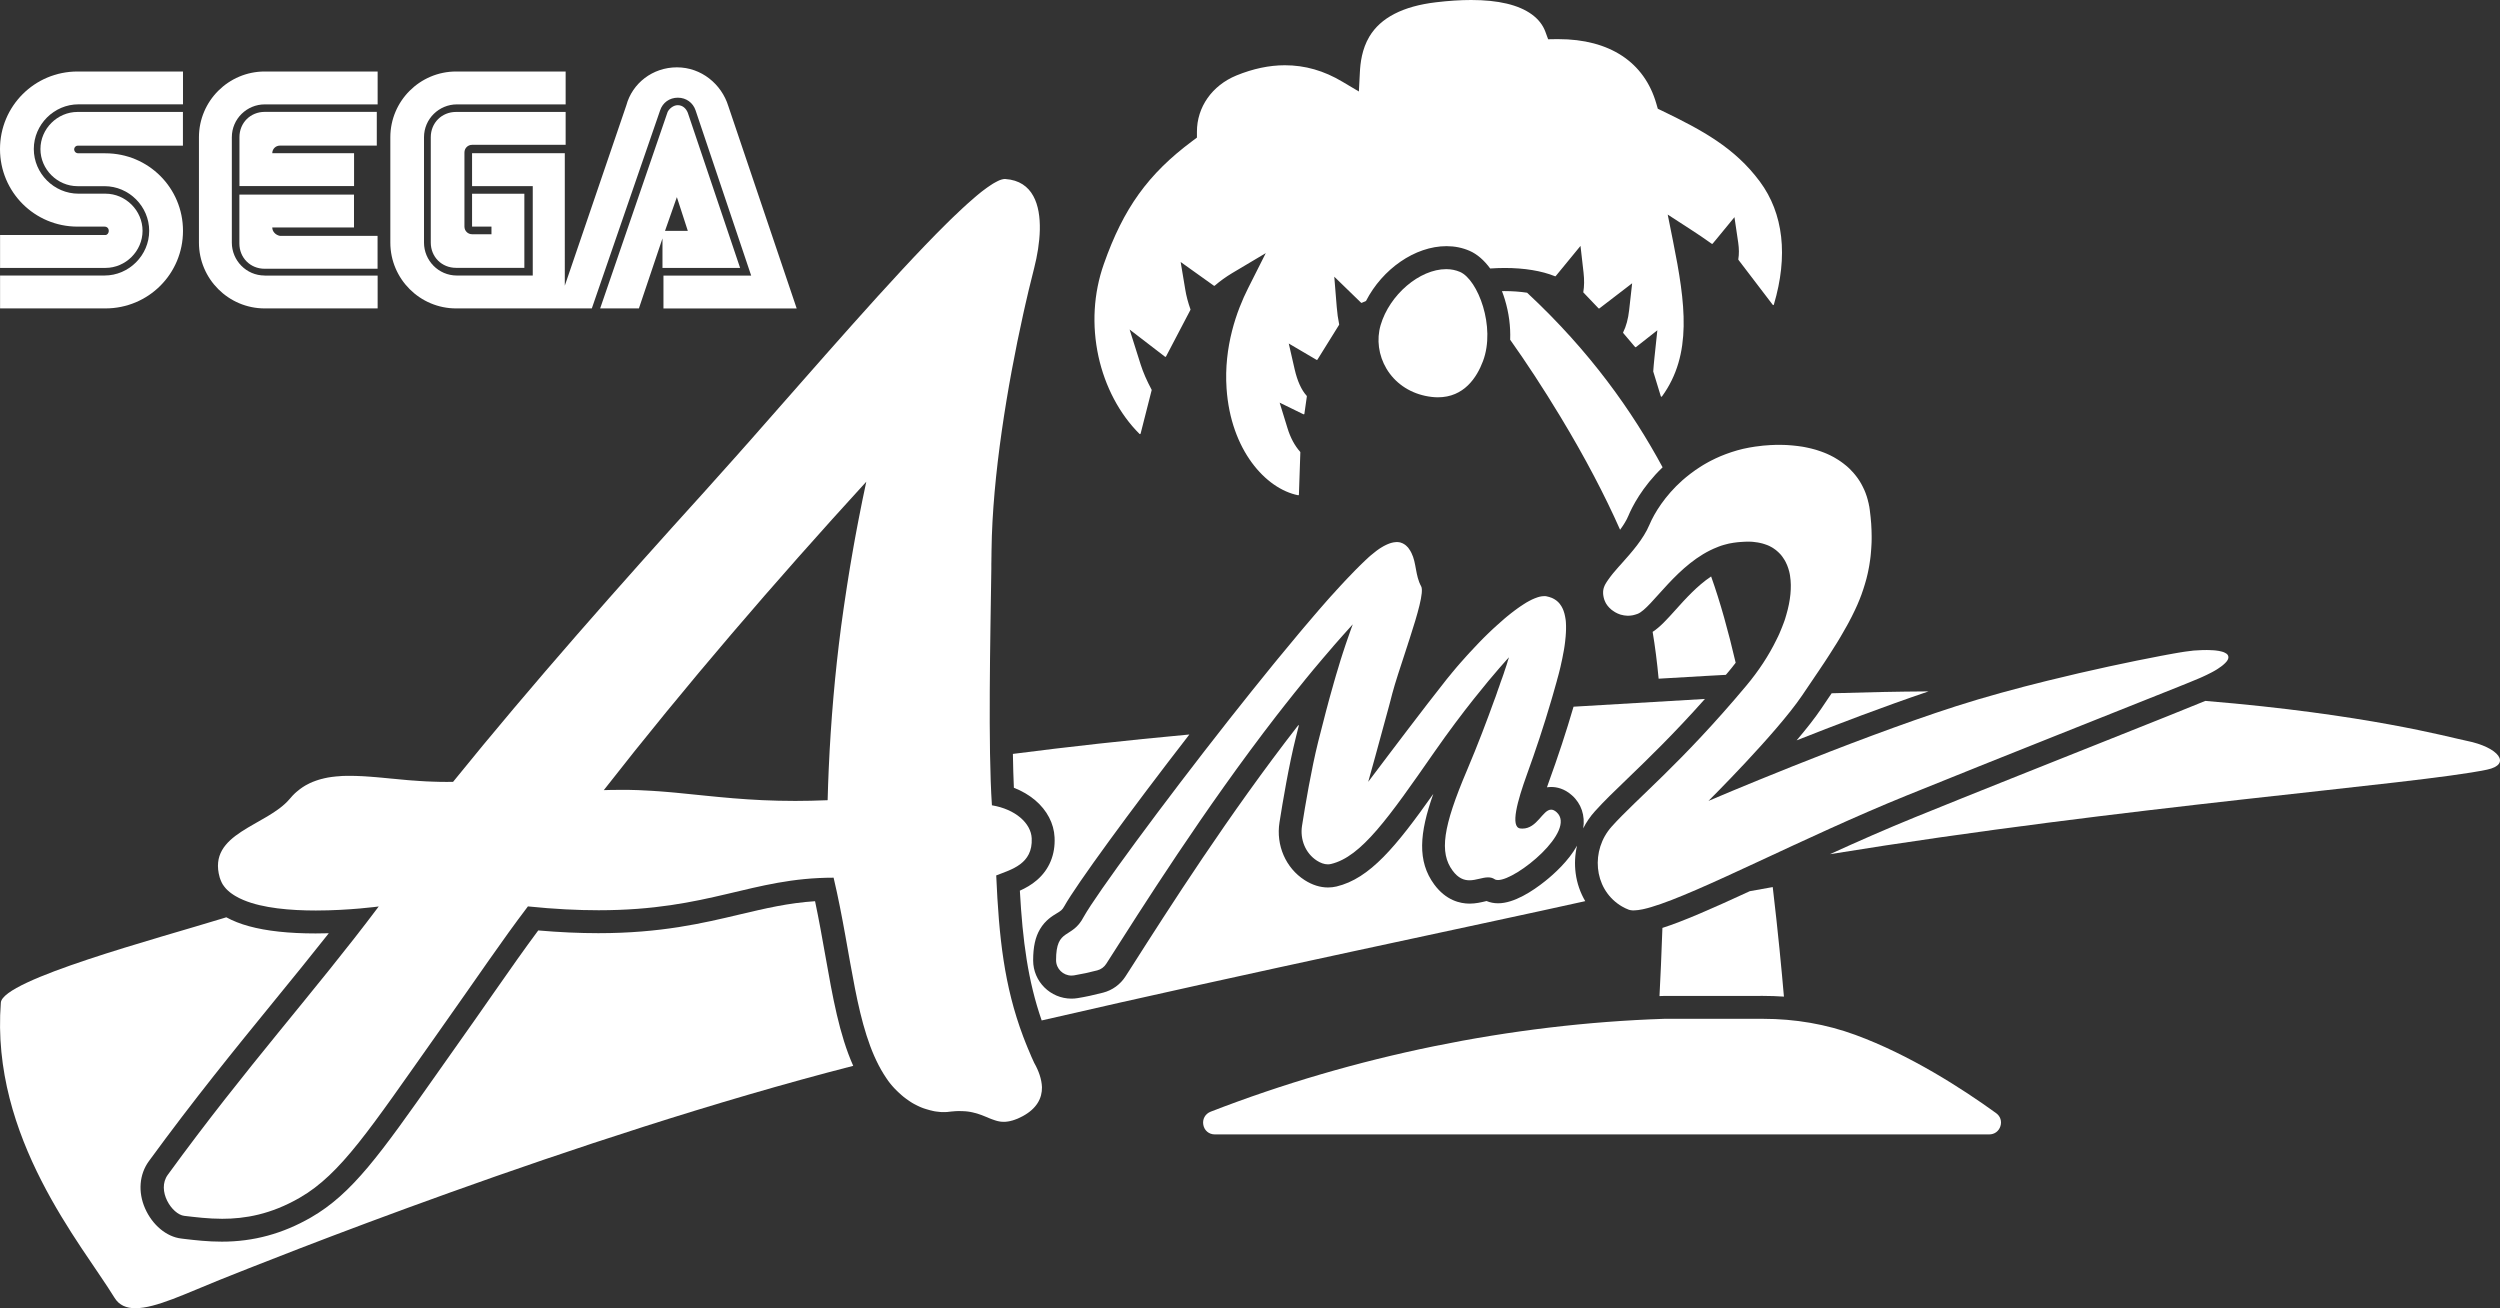 <?xml version="1.0" encoding="utf-8"?>
<!-- Generator: Adobe Illustrator 26.0.3, SVG Export Plug-In . SVG Version: 6.00 Build 0)  -->
<svg version="1.1" id="Layer_1" xmlns="http://www.w3.org/2000/svg" xmlns:xlink="http://www.w3.org/1999/xlink" x="0px" y="0px"
	 viewBox="0 0 3839 2008.8" style="enable-background:new 0 0 3839 2008.8;" xml:space="preserve">
<rect x="0" y="0" width="3839" height="2008.8" fill="#333333" stroke="none"/>
<style type="text/css">
	.st0{fill:#FFFFFF;}
	.st1{fill:none;}
</style>
<g>
	<g>
		<g>
			<g>
				<path class="st0" d="M1592.3,1351.5c-8.3,7.2-17.5,12.3-26.2,16.2c4.3,77.5,12.4,138.3,33.5,199.3
					c319.3-73.7,671.9-146.9,834.7-183.2c-7.6-12.9-12.7-27.4-14.7-42.8c-1.9-14.3-1.1-28.7,2.1-42.4
					c-13.1,23.6-35.5,43.7-48.9,54.4c-19.5,15.6-47.9,34.1-72.3,34.1c-6.3,0-12.3-1.2-17.8-3.5c-0.8,0.2-1.7,0.4-2.4,0.6
					c-6,1.4-14.1,3.4-23.5,3.4c-14.9,0-36.4-5.1-54.3-29.3c-26.4-35.8-22.9-78.8-1.5-139.2c-57.2,80.9-97.5,130-148.7,142.2
					c-4.2,1-8.6,1.5-13,1.5c-12.1,0-24.2-3.8-35.9-11.3c-29-18.6-44.2-53.4-38.6-88.7c4.8-30.6,14.5-88.4,25.4-131.6
					c1.4-5.7,2.9-11.6,4.4-17.5c-0.4,0-0.7,0.1-1.1,0.1c-106.4,136.7-199.1,282-255.4,370.3c-3.4,5.3-6.6,10.3-9.7,15.1
					c-8,12.5-20.2,21.4-34.5,25.1c-14.7,3.8-26.7,6.4-39,8.4c-3.1,0.5-6.3,0.8-9.5,0.8c-32.4,0-58.9-26.3-58.9-58.7
					c0-20.6,3.3-35.9,10.6-48.1c8-13.5,18.8-20.1,26-24.4c5.9-3.6,8.1-4.9,11.3-10.8c18.1-32.5,100.9-146.1,192-263.6
					c-98.4,9.1-184.7,18.7-271,29.8c0.3,18.6,0.8,36.1,1.5,52c12.4,4.8,23.4,11.3,32.8,19.2c18.1,15.4,28.7,35.6,29.7,56.9
					C1620.7,1312.3,1611.3,1335.1,1592.3,1351.5z"/>
				<path class="st0" d="M1621.7,1474.5c0,13.2,10.9,23.6,23.7,23.6c1.3,0,2.5-0.1,3.8-0.3c12.1-2,23.5-4.5,35.8-7.7
					c5.7-1.5,10.5-5,13.7-10c54.2-84.9,150.1-237.1,261.8-381.5l0,0c0,0,0,0,0.1-0.1c4.6-6,9.3-11.9,14-17.9
					c0.1-0.1,0.1-0.1,0.2-0.2c4.7-5.9,9.4-11.9,14.1-17.8c0.1-0.1,0.1-0.1,0.2-0.2c4.7-5.9,9.5-11.8,14.3-17.7
					c0-0.1,0.1-0.1,0.1-0.2c4.8-5.9,9.6-11.7,14.4-17.5c0.1-0.1,0.1-0.1,0.2-0.2c4.8-5.8,9.6-11.5,14.5-17.2
					c0.1-0.1,0.1-0.2,0.2-0.2c4.9-5.7,9.7-11.4,14.6-17c0-0.1,0.1-0.1,0.1-0.2c4.9-5.6,9.8-11.2,14.8-16.8l0.1-0.1
					c5-5.6,9.9-11.1,14.9-16.6c-1.1,3-2.2,6-3.3,9.1c-0.3,0.9-0.7,1.8-1,2.8c-0.8,2.3-1.6,4.6-2.4,6.9c-0.3,0.9-0.7,1.9-1,2.8
					c-1.1,3.1-2.1,6.2-3.2,9.3c0,0.1-0.1,0.2-0.1,0.3c-1.1,3.2-2.1,6.4-3.2,9.7c-0.3,1-0.6,2-1,3c-0.8,2.4-1.5,4.8-2.3,7.2
					c-0.3,1-0.7,2.1-1,3.1c-1,3.2-2,6.4-2.9,9.6c-0.1,0.2-0.1,0.4-0.2,0.7c-1,3.3-2,6.6-3,9.9c-0.3,1.1-0.6,2.2-1,3.3
					c-0.7,2.4-1.4,4.9-2.1,7.3c-0.3,1.1-0.6,2.3-1,3.4c-0.9,3.2-1.8,6.4-2.7,9.7c-0.1,0.3-0.2,0.7-0.3,1c-0.9,3.3-1.8,6.7-2.8,10
					c-0.3,1.2-0.6,2.4-1,3.6c-0.7,2.4-1.3,4.9-2,7.3c-0.3,1.2-0.6,2.3-0.9,3.5c-0.9,3.2-1.7,6.4-2.6,9.6c-0.1,0.3-0.1,0.5-0.2,0.8
					l0,0c-4.1,15.7-8.1,31.4-12,46.8c-10.3,41.4-19.7,96.7-24.7,128.6c-3.3,20.8,5.1,42.2,22.8,53.6c5.3,3.4,11.1,5.7,16.9,5.7
					c1.6,0,3.2-0.2,4.9-0.6c46.3-11,88.1-70.5,158.6-171.9c22-31.6,42.8-59.1,60.5-81.4c0.1-0.2,0.2-0.3,0.4-0.5
					c31.9-40.2,53.7-63.6,53.7-63.6l0,0l0,0c0,0-0.2,0.7-0.7,2.1v0.1c-0.1,0.2-0.1,0.4-0.2,0.6c0,0.1-0.1,0.2-0.1,0.3
					c-0.1,0.2-0.1,0.4-0.2,0.6c0,0.1-0.1,0.2-0.1,0.3c-0.3,0.8-0.5,1.7-0.9,2.7c0,0.1-0.1,0.3-0.1,0.4c-0.1,0.2-0.2,0.5-0.2,0.8
					c-0.1,0.2-0.2,0.5-0.2,0.7c-0.1,0.2-0.1,0.4-0.2,0.6c-0.1,0.3-0.2,0.6-0.3,0.9c-0.1,0.2-0.2,0.5-0.2,0.7c-0.1,0.3-0.2,0.7-0.3,1
					c-0.1,0.2-0.1,0.4-0.2,0.6c-0.1,0.4-0.3,0.8-0.4,1.2c-0.1,0.2-0.1,0.4-0.2,0.5c-0.2,0.5-0.3,1-0.5,1.6c0,0.1-0.1,0.2-0.1,0.3
					c-0.7,2-1.4,4.2-2.2,6.5c0,0.1-0.1,0.3-0.1,0.4c-0.2,0.6-0.4,1.3-0.6,1.9c-0.1,0.2-0.1,0.4-0.2,0.5c-0.2,0.6-0.4,1.2-0.6,1.8
					c-0.1,0.3-0.2,0.5-0.3,0.8c-0.2,0.6-0.4,1.1-0.6,1.7c-0.1,0.3-0.2,0.6-0.3,0.9c-0.2,0.5-0.4,1.1-0.6,1.7c-0.1,0.3-0.2,0.7-0.4,1
					c-0.2,0.5-0.4,1.1-0.6,1.7c-0.1,0.4-0.2,0.7-0.4,1.1c-0.2,0.6-0.4,1.3-0.7,1.9c-0.1,0.3-0.2,0.6-0.3,0.9c-0.7,1.9-1.3,3.9-2,5.9
					c-0.1,0.4-0.3,0.7-0.4,1.1c-0.2,0.6-0.4,1.3-0.7,1.9c-0.2,0.5-0.3,0.9-0.5,1.4c-0.2,0.6-0.4,1.1-0.6,1.7
					c-0.2,0.6-0.4,1.1-0.6,1.7c-0.2,0.5-0.3,1-0.5,1.5c-0.2,0.6-0.4,1.2-0.6,1.8c-0.2,0.5-0.3,0.9-0.5,1.4c-0.2,0.7-0.5,1.3-0.7,2
					c-0.1,0.4-0.3,0.8-0.4,1.2c-0.2,0.7-0.5,1.4-0.8,2.1c-0.1,0.4-0.3,0.7-0.4,1.1c-0.2,0.6-0.4,1.2-0.7,1.8l0,0
					c-11,30.6-25.4,68.8-41.9,107.7c-37.5,88.1-42.7,126.8-22.3,154.5c8.6,11.7,17.4,14.9,25.9,14.9c10.1,0,19.9-4.5,28.6-4.5
					c3.5,0,6.9,0.7,10,2.8c1.3,0.9,3.1,1.3,5.2,1.3c28.5,0,121.4-76.1,90-104.2c-3.1-2.8-5.9-3.9-8.4-3.9c-13,0-21.4,29.1-44.1,29.1
					c-1.1,0-2.1-0.1-3.2-0.2c-15.9-1.9-4.3-42.9,10-82.5c13.6-37.5,26.2-75.4,37.4-113.7c0.7-2.3,1.3-4.5,2-6.8l0,0
					c2.2-7.7,4.4-15.5,6.6-23.3c0.2-0.8,0.4-1.6,0.6-2.4c0.3-1.2,0.6-2.4,1-3.6c0.3-1,0.5-1.9,0.8-2.9c0.3-1.1,0.6-2.2,0.9-3.4
					c0.3-1.1,0.5-2.1,0.8-3.2s0.5-2.2,0.8-3.2c0.3-1.1,0.5-2.2,0.8-3.3s0.5-2.1,0.7-3.2c0.3-1.1,0.5-2.2,0.7-3.3
					c0.2-1,0.5-2.1,0.7-3.1c0.2-1.1,0.5-2.2,0.7-3.3c0.2-1,0.4-2,0.6-3.1c0.2-1.1,0.4-2.2,0.6-3.3c0.2-1,0.4-2,0.6-3
					c0.2-1.1,0.4-2.2,0.6-3.2c0.2-1,0.3-2,0.5-3c0.2-1.1,0.3-2.1,0.5-3.2c0.1-1,0.3-1.9,0.4-2.9c0.1-1,0.3-2.1,0.4-3.1
					c0.1-1,0.2-1.9,0.3-2.8c0.1-1,0.2-2,0.3-3.1c0.1-0.9,0.2-1.9,0.3-2.8c0.1-1,0.2-2,0.2-3c0.1-0.9,0.1-1.8,0.2-2.7
					c0.1-1,0.1-1.9,0.1-2.9c0-0.9,0-1.7,0.1-2.6c0-0.9,0-1.9,0-2.8c0-0.8,0-1.7,0-2.5c0-0.9-0.1-1.8-0.1-2.7c0-0.8-0.1-1.6-0.1-2.4
					c-0.1-0.9-0.1-1.7-0.2-2.6c-0.1-0.8-0.2-1.5-0.3-2.3c-0.1-0.8-0.2-1.6-0.4-2.4c-0.1-0.7-0.2-1.5-0.4-2.2
					c-0.2-0.8-0.3-1.6-0.5-2.3c-0.2-0.7-0.3-1.4-0.5-2.1s-0.4-1.5-0.7-2.2c-0.2-0.7-0.4-1.3-0.6-1.9c-0.3-0.7-0.5-1.4-0.8-2
					s-0.5-1.2-0.8-1.8c-0.3-0.7-0.7-1.3-1-1.9c-0.3-0.6-0.6-1.1-0.9-1.6c-0.4-0.6-0.8-1.2-1.2-1.7c-0.3-0.5-0.7-1-1-1.5
					c-0.4-0.6-0.9-1.1-1.4-1.6c-0.4-0.4-0.8-0.9-1.2-1.3c-0.5-0.5-1-1-1.6-1.4c-0.4-0.4-0.9-0.8-1.3-1.1c-0.6-0.4-1.2-0.8-1.8-1.2
					c-0.5-0.3-0.9-0.7-1.4-0.9c-0.7-0.4-1.4-0.7-2.1-1.1c-0.5-0.2-1-0.5-1.5-0.7c-0.8-0.3-1.7-0.6-2.6-0.9c-0.5-0.2-0.9-0.4-1.4-0.5
					c-1.3-0.4-2.7-0.7-4.1-1c-0.1,0-0.2,0-0.3-0.1h-0.1c-0.5-0.1-0.9-0.1-1.4-0.2c-0.2,0-0.4,0-0.6,0c-0.4,0-0.7,0-1.1,0
					c-0.1,0-0.2,0-0.3,0c-1,0-2,0.1-3,0.2c-0.1,0-0.1,0-0.2,0c-1.1,0.1-2.2,0.3-3.3,0.6h-0.1c-1.1,0.3-2.3,0.6-3.5,1
					c-0.1,0-0.1,0-0.2,0.1c-1.2,0.4-2.4,0.8-3.6,1.3c-0.1,0-0.2,0.1-0.3,0.1c-1.2,0.5-2.4,1-3.7,1.6c-0.2,0.1-0.3,0.1-0.5,0.2
					c-1.2,0.6-2.5,1.2-3.7,1.9c-0.2,0.1-0.4,0.2-0.6,0.3c-1.2,0.7-2.5,1.4-3.8,2.1c-0.2,0.1-0.4,0.3-0.7,0.4
					c-1.3,0.8-2.5,1.5-3.8,2.4c-0.3,0.2-0.5,0.3-0.8,0.5c-1.3,0.8-2.6,1.7-3.9,2.6c-0.3,0.2-0.5,0.4-0.8,0.5c-1.3,0.9-2.7,1.8-4,2.8
					c-0.3,0.2-0.6,0.4-0.8,0.6c-1.3,1-2.7,2-4.1,3c-0.3,0.2-0.6,0.4-0.9,0.7c-1.4,1.1-2.8,2.1-4.2,3.2c-0.3,0.2-0.6,0.5-0.9,0.7
					c-1.4,1.1-2.8,2.3-4.2,3.4c-0.3,0.2-0.6,0.5-0.9,0.7c-1.4,1.2-2.9,2.4-4.3,3.6c-0.3,0.2-0.5,0.5-0.8,0.7c-1.5,1.3-3,2.6-4.4,3.9
					c-0.2,0.2-0.5,0.4-0.7,0.6c-1.5,1.3-3,2.7-4.6,4.1c-0.2,0.2-0.4,0.4-0.6,0.5c-1.5,1.4-3,2.8-4.6,4.2c-0.2,0.2-0.4,0.4-0.6,0.5
					c-1.5,1.4-3.1,2.9-4.6,4.3c-0.2,0.2-0.4,0.3-0.5,0.5c-1.6,1.5-3.1,3-4.7,4.5c-0.2,0.2-0.5,0.4-0.7,0.7c-1.5,1.5-3,3-4.6,4.5
					c-0.3,0.3-0.5,0.5-0.8,0.8c-1.5,1.5-3,3-4.4,4.5c-0.3,0.3-0.6,0.6-0.9,0.9c-1.5,1.5-2.9,3-4.3,4.5c-0.3,0.3-0.6,0.6-0.9,1
					c-1.4,1.5-2.8,3-4.3,4.5c-0.3,0.3-0.6,0.7-0.9,1c-1.4,1.5-2.8,3-4.2,4.5c-0.3,0.3-0.6,0.7-1,1c-1.4,1.5-2.7,3-4.1,4.5
					c-0.3,0.4-0.6,0.7-1,1.1c-1.4,1.5-2.7,3-4,4.5c-0.3,0.3-0.6,0.7-0.9,1c-1.3,1.5-2.7,3-4,4.5c-0.3,0.3-0.6,0.7-0.9,1
					c-1.3,1.5-2.6,3-3.9,4.5c-0.3,0.3-0.5,0.6-0.8,0.9c-1.3,1.5-2.6,3-3.8,4.5c-0.2,0.3-0.5,0.6-0.7,0.9c-1.3,1.5-2.5,3-3.8,4.5
					c-0.2,0.3-0.4,0.5-0.6,0.8c-1.2,1.5-2.5,3-3.7,4.5c-0.2,0.2-0.4,0.5-0.6,0.7c-1.2,1.4-2.3,2.9-3.5,4.3c-0.1,0.1-0.2,0.2-0.3,0.4
					c-7.9,10-18,22.9-28.9,37l0,0c-39.8,51.7-90.7,119.4-90.7,119.4s17.5-62.4,31.8-115.8c0.9-3.2,1.7-6.3,2.5-9.4
					c0-0.2,0.1-0.3,0.1-0.5c0.8-3,1.6-5.9,2.3-8.8c0-0.2,0.1-0.3,0.1-0.5c4.6-17.3,12.7-41.6,20.8-66.3v-0.1c1-2.9,1.9-5.9,2.9-8.8
					c0.2-0.6,0.4-1.1,0.5-1.7c0.9-2.7,1.7-5.3,2.6-7.9c12.2-37.6,22.3-72.3,17.7-80.5c-9.1-16.5-7.1-35.7-14.9-51.2
					c0-0.1-0.1-0.1-0.1-0.2c-0.3-0.6-0.6-1.1-0.9-1.7c-0.1-0.2-0.3-0.5-0.4-0.7c-0.2-0.4-0.4-0.7-0.6-1.1c-0.2-0.3-0.3-0.5-0.5-0.7
					c-0.2-0.3-0.4-0.6-0.6-0.9c-0.2-0.2-0.3-0.5-0.5-0.7c-0.2-0.3-0.4-0.6-0.6-0.9c-0.2-0.2-0.4-0.5-0.5-0.7
					c-0.2-0.3-0.4-0.5-0.6-0.8c-0.2-0.2-0.4-0.4-0.6-0.6c-0.2-0.2-0.4-0.5-0.7-0.7c-0.2-0.2-0.4-0.4-0.6-0.6
					c-0.2-0.2-0.5-0.5-0.7-0.7s-0.4-0.4-0.6-0.5c-0.2-0.2-0.5-0.4-0.7-0.6c-0.2-0.2-0.4-0.3-0.6-0.5c-0.2-0.2-0.5-0.4-0.8-0.5
					c-0.2-0.1-0.4-0.3-0.7-0.4c-0.3-0.2-0.5-0.3-0.8-0.5c-0.2-0.1-0.4-0.3-0.7-0.4s-0.5-0.3-0.8-0.4c-0.2-0.1-0.5-0.2-0.7-0.3
					c-0.3-0.1-0.6-0.2-0.9-0.3c-0.2-0.1-0.5-0.2-0.7-0.3c-0.3-0.1-0.6-0.2-0.9-0.3c-0.2-0.1-0.5-0.1-0.7-0.2
					c-0.3-0.1-0.6-0.1-0.9-0.2c-0.3-0.1-0.5-0.1-0.8-0.1s-0.6-0.1-1-0.1c-0.3,0-0.5-0.1-0.8-0.1s-0.7,0-1,0c-0.3,0-0.5,0-0.8,0
					c-0.2,0-0.4,0-0.6,0c-0.4,0-0.8,0-1.2,0.1c-0.2,0-0.5,0-0.7,0.1c-0.4,0-0.8,0.1-1.1,0.1s-0.5,0.1-0.8,0.1
					c-0.4,0.1-0.8,0.1-1.1,0.2c-0.3,0.1-0.5,0.1-0.8,0.2c-0.4,0.1-0.8,0.2-1.2,0.3c-0.3,0.1-0.6,0.2-0.9,0.2
					c-0.4,0.1-0.8,0.2-1.2,0.4c-0.3,0.1-0.6,0.2-0.9,0.3c-0.4,0.1-0.8,0.3-1.2,0.4c-0.3,0.1-0.6,0.2-0.9,0.4
					c-0.4,0.2-0.8,0.3-1.3,0.5c-0.3,0.1-0.6,0.3-0.9,0.4c-0.4,0.2-0.9,0.4-1.3,0.6c-0.3,0.2-0.6,0.3-1,0.5c-0.4,0.2-0.9,0.5-1.4,0.7
					c-0.3,0.2-0.7,0.3-1,0.5c-0.5,0.3-0.9,0.5-1.4,0.8c-0.3,0.2-0.7,0.4-1,0.6c-0.5,0.3-1,0.6-1.5,0.9c-0.3,0.2-0.7,0.4-1,0.6
					c-0.5,0.3-1,0.7-1.6,1c-0.3,0.2-0.7,0.4-1,0.7c-0.6,0.4-1.1,0.8-1.7,1.2c-0.3,0.2-0.6,0.4-1,0.7c-0.6,0.5-1.3,1-2,1.5
					c-0.2,0.2-0.5,0.4-0.7,0.6c-0.9,0.7-1.9,1.4-2.8,2.2c-1.2,1-2.5,2-3.8,3.1c-0.1,0.1-0.2,0.2-0.3,0.2c-1.2,1.1-2.5,2.2-3.9,3.4
					c-0.2,0.2-0.3,0.3-0.5,0.5c-1.3,1.2-2.6,2.4-4,3.7c-0.2,0.2-0.4,0.4-0.6,0.6c-1.4,1.3-2.8,2.6-4.2,4c-0.2,0.2-0.4,0.4-0.6,0.6
					c-1.5,1.4-3,2.9-4.5,4.4c-0.2,0.2-0.4,0.4-0.6,0.6c-1.6,1.6-3.2,3.2-4.9,4.9c-0.1,0.1-0.2,0.2-0.3,0.3
					c-3.5,3.5-7.1,7.3-10.9,11.3c-0.1,0.1-0.2,0.3-0.4,0.4c-1.8,1.9-3.6,3.9-5.5,5.8c-0.2,0.2-0.4,0.5-0.6,0.7c-1.8,2-3.7,4-5.6,6
					c-0.2,0.3-0.5,0.5-0.7,0.8c-1.9,2.1-3.8,4.2-5.8,6.3c-0.2,0.2-0.4,0.5-0.6,0.7c-2,2.2-4,4.4-6.1,6.7c-0.1,0.2-0.3,0.3-0.5,0.5
					c-2.1,2.4-4.3,4.8-6.5,7.3l0,0c-4.5,5.1-9.1,10.3-13.8,15.8c-0.1,0.1-0.2,0.3-0.3,0.4c-2.3,2.6-4.5,5.2-6.8,7.9
					c-0.2,0.2-0.3,0.4-0.5,0.6c-2.3,2.7-4.6,5.3-6.9,8.1c-0.2,0.2-0.4,0.4-0.5,0.6c-2.3,2.7-4.7,5.5-7.1,8.3
					c-0.1,0.2-0.3,0.3-0.4,0.5c-2.4,2.9-4.9,5.8-7.4,8.8l0,0c-10.2,12.2-20.8,24.9-31.5,38l-0.1,0.1c-2.7,3.3-5.4,6.5-8.1,9.9l0,0
					c-21.7,26.6-44.1,54.7-66.5,83l0,0c-103.5,131.4-204.9,269.5-224,303.9C1645.9,1443.1,1621.6,1423.8,1621.7,1474.5z"/>
				<path class="st0" d="M2796.8,1088.1c-9.8,14.5-23.2,31.5-37.9,48.8c62.1-24.6,135.3-52.4,202.6-75.2
					c-47.4,0.3-96.9,1.3-148.8,2.9c-1.8,2.7-3.7,5.5-5.6,8.2C2803.8,1077.8,2800.3,1082.9,2796.8,1088.1z"/>
				<g>
					<path class="st0" d="M1588.1,1632.1C1588.1,1632.1,1588.1,1632,1588.1,1632.1c-1.6-3.3-3-6.5-4.4-9.7c-0.3-0.7-0.6-1.5-0.9-2.2
						c-1.1-2.6-2.3-5.2-3.3-7.8c-0.3-0.6-0.5-1.2-0.8-1.8c-1.2-2.8-2.3-5.6-3.4-8.4c-0.1-0.3-0.3-0.7-0.4-1
						c-1.3-3.2-2.5-6.3-3.7-9.5l0,0c-29.3-78-37.2-152.1-41.4-247.4c23.1-9.1,56.4-17.4,54.5-57c-1.1-23.1-24.8-44.6-61.1-50.7
						c-6.1-90.7-2.4-256.1-0.9-363.6c0-1.1,0-2.2,0-3.3c0-1.1,0-2.3,0-3.4c0-1.7,0-3.5,0.1-5.2c0-0.9,0-1.7,0-2.6
						c0-1.8,0-3.5,0.1-5.3c0-0.7,0-1.3,0-2c0-2.2,0.1-4.3,0.1-6.4l0,0c1.3-114,24.4-252.9,48.7-362.7c0.9-4.2,1.9-8.4,2.8-12.5
						c1.9-8.3,3.8-16.3,5.6-24.2c2.8-11.8,5.6-23.1,8.4-33.9c9.4-36.9,14.1-82.3-1.3-110.4c-8-14.7-21.6-24.7-42.8-26.2
						c-0.5,0-1.1,0-1.7,0c-0.4,0-0.8,0-1.2,0.1c-0.4,0.1-0.9,0.2-1.4,0.3c-0.5,0.1-0.9,0.2-1.4,0.3c-0.5,0.1-1,0.3-1.5,0.5
						s-1,0.3-1.5,0.5c-0.5,0.2-1.1,0.4-1.6,0.7c-0.6,0.2-1.1,0.5-1.7,0.8c-0.6,0.3-1.1,0.6-1.7,0.9c-0.6,0.3-1.2,0.6-1.9,1
						c-0.6,0.3-1.2,0.7-1.8,1c-0.7,0.4-1.4,0.8-2.1,1.2c-0.6,0.4-1.2,0.8-1.8,1.2c-0.7,0.5-1.5,1-2.3,1.5c-0.6,0.4-1.3,0.8-1.9,1.3
						c-0.8,0.6-1.6,1.1-2.5,1.7c-0.6,0.4-1.3,0.9-1.9,1.4c-0.9,0.7-1.8,1.3-2.7,2c-0.6,0.5-1.2,1-1.9,1.4c-1,0.8-2,1.5-3,2.3
						c-0.6,0.5-1.2,1-1.8,1.5c-1.1,0.9-2.1,1.7-3.2,2.6c-0.6,0.5-1.2,1-1.8,1.5c-1.2,1-2.3,1.9-3.5,3c-0.6,0.5-1.1,1-1.7,1.5
						c-1.3,1.1-2.5,2.2-3.8,3.3c-0.5,0.5-1,0.9-1.6,1.4c-1.4,1.2-2.8,2.4-4.2,3.7c-0.5,0.4-1,0.9-1.4,1.3c-1.5,1.4-3,2.7-4.5,4.1
						c-0.4,0.4-0.8,0.8-1.3,1.2c-1.6,1.5-3.2,3-4.9,4.6c-0.3,0.3-0.7,0.7-1,1c-1.8,1.7-3.5,3.3-5.3,5c-0.3,0.2-0.5,0.5-0.8,0.7
						c-1.9,1.8-3.8,3.7-5.8,5.6c-0.2,0.2-0.3,0.3-0.5,0.5c-2,2-4.1,4-6.2,6.1c-0.1,0.1-0.2,0.2-0.2,0.2
						c-82.4,81.4-202.3,220.8-305.7,337.8c-0.4,0.5-0.8,1-1.3,1.4c-1.5,1.7-3,3.3-4.4,5c-1.4,1.6-2.8,3.1-4.2,4.7
						c-0.7,0.8-1.3,1.5-2,2.3c-2.1,2.4-4.2,4.8-6.3,7.1c-0.4,0.4-0.7,0.8-1.1,1.2c-16.2,18.2-31.8,35.7-46.7,52.2
						c-127.8,141-264.4,295.2-385.6,445.1c-3.2,0.1-6.4,0.1-9.6,0.1c-0.1,0-0.2,0-0.3,0h-0.1c-3.4,0-6.8,0-10.2-0.1
						c-0.1,0-0.2,0-0.2,0c-3.5-0.1-6.9-0.2-10.3-0.3l0,0c-3.4-0.1-6.8-0.3-10.2-0.4c-0.1,0-0.1,0-0.2,0c-3.3-0.2-6.6-0.4-9.8-0.6
						c-0.1,0-0.2,0-0.4,0c-3.2-0.2-6.3-0.4-9.5-0.7c-0.2,0-0.4,0-0.6,0c-3-0.2-6.1-0.5-9.1-0.7c-0.3,0-0.5,0-0.8-0.1
						c-2.9-0.2-5.8-0.5-8.7-0.8c-0.4,0-0.7-0.1-1.1-0.1c-2.8-0.2-5.6-0.5-8.3-0.8c-0.7-0.1-1.5-0.1-2.2-0.2c-1.5-0.1-3-0.3-4.5-0.4
						c-0.7-0.1-1.4-0.1-2.1-0.2c-0.3,0-0.6-0.1-0.9-0.1c-2.8-0.3-5.6-0.5-8.4-0.8c-0.3,0-0.6-0.1-0.8-0.1c-2.7-0.2-5.4-0.5-8-0.7
						c-0.3,0-0.6-0.1-0.9-0.1c-2.6-0.2-5.2-0.4-7.7-0.6c-0.3,0-0.7,0-1-0.1c-2.5-0.2-5-0.4-7.5-0.5c-0.3,0-0.6,0-1-0.1
						c-2.5-0.2-4.9-0.3-7.3-0.4c-0.3,0-0.7,0-1,0c-2.4-0.1-4.8-0.2-7.1-0.3c-0.3,0-0.7,0-1,0c-2.3-0.1-4.7-0.1-7-0.1
						c-0.5,0-1,0-1.5,0c-0.5,0-1,0-1.5,0c-0.7,0-1.5,0-2.2,0c-0.5,0-1,0-1.4,0c-0.8,0-1.5,0-2.3,0.1c-0.4,0-0.9,0-1.3,0
						c-0.8,0-1.6,0.1-2.4,0.1c-0.4,0-0.8,0-1.2,0.1c-0.8,0-1.7,0.1-2.5,0.2c-0.3,0-0.7,0-1,0.1c-1,0.1-1.9,0.1-2.9,0.2
						c-0.2,0-0.4,0-0.6,0c-2.4,0.2-4.7,0.5-7,0.8H510c-1.1,0.1-2.2,0.3-3.3,0.5c-0.2,0-0.5,0.1-0.7,0.1c-0.9,0.1-1.8,0.3-2.6,0.4
						c-0.3,0.1-0.6,0.1-0.9,0.2c-0.8,0.1-1.6,0.3-2.4,0.5c-0.3,0.1-0.7,0.1-1,0.2c-0.7,0.2-1.5,0.3-2.2,0.5c-0.4,0.1-0.7,0.2-1,0.3
						c-0.7,0.2-1.4,0.4-2.2,0.5c-0.4,0.1-0.7,0.2-1.1,0.3c-0.7,0.2-1.4,0.4-2.1,0.6c-0.3,0.1-0.7,0.2-1,0.3
						c-0.7,0.2-1.4,0.4-2.1,0.7c-0.3,0.1-0.6,0.2-1,0.3c-0.7,0.3-1.5,0.5-2.2,0.8c-0.3,0.1-0.6,0.2-0.8,0.3
						c-0.8,0.3-1.6,0.6-2.4,0.9c-0.2,0.1-0.4,0.2-0.6,0.2c-3,1.2-5.9,2.6-8.8,4.2c-0.2,0.1-0.4,0.2-0.6,0.3
						c-0.7,0.4-1.5,0.8-2.2,1.2c-0.3,0.2-0.6,0.3-0.8,0.5c-0.6,0.4-1.3,0.8-1.9,1.2c-0.3,0.2-0.6,0.4-1,0.6
						c-0.6,0.4-1.2,0.8-1.7,1.2c-0.3,0.2-0.7,0.5-1,0.7c-0.6,0.4-1.1,0.8-1.7,1.2c-0.3,0.3-0.7,0.5-1,0.8c-0.5,0.4-1.1,0.8-1.6,1.3
						c-0.3,0.3-0.7,0.5-1,0.8c-0.5,0.4-1,0.9-1.6,1.3c-0.3,0.3-0.7,0.6-1,0.9c-0.5,0.5-1,1-1.6,1.4c-0.3,0.3-0.6,0.6-0.9,0.9
						c-0.5,0.5-1.1,1-1.6,1.6c-0.3,0.3-0.6,0.6-0.9,0.9c-0.6,0.6-1.2,1.2-1.7,1.9c-0.2,0.2-0.4,0.5-0.6,0.7
						c-0.8,0.9-1.6,1.8-2.4,2.7c-35.3,41.9-126.9,52.1-107.4,120.6l0,0c0.3,1.2,0.7,2.3,1.2,3.4c0.1,0.4,0.3,0.7,0.4,1
						c0.3,0.8,0.7,1.5,1,2.3c0.2,0.4,0.4,0.7,0.5,1.1c0.4,0.8,0.9,1.6,1.3,2.4c0.2,0.3,0.3,0.5,0.5,0.8c0.6,1,1.3,1.9,2,2.8
						c0.3,0.4,0.6,0.7,0.8,1c0.5,0.6,0.9,1.2,1.4,1.7c0.4,0.4,0.7,0.8,1.1,1.2c0.5,0.5,1,1,1.5,1.5c0.4,0.4,0.8,0.8,1.2,1.1
						c0.7,0.7,1.5,1.3,2.3,2c0.6,0.5,1.2,1,1.9,1.5c0.4,0.3,0.9,0.7,1.4,1c0.6,0.4,1.2,0.9,1.9,1.3c0.4,0.3,0.8,0.5,1.2,0.8
						c0.7,0.4,1.4,0.9,2.1,1.3c0.2,0.1,0.5,0.3,0.7,0.4c1.7,1,3.4,1.9,5.2,2.9c0.2,0.1,0.3,0.2,0.5,0.2c0.9,0.5,1.8,0.9,2.8,1.3
						c0.3,0.1,0.6,0.3,0.9,0.4c1,0.4,1.9,0.9,2.9,1.3c29.7,12.5,72.2,16,111,16c51.5,0,96.5-6.2,96.5-6.2
						c-99.2,132.2-202.8,245.5-323.9,412c-17.6,24.2,6.4,60.9,25.3,63.1c17.3,2,36.8,4.5,58.3,4.5c34.5,0,74.3-6.5,119.1-32.4
						c63.2-36.4,108-105.8,209.3-249c71-100.4,99.2-143.2,141-198.3c40.7,4.2,76.5,5.9,108.6,5.9c170.9,0,234.6-50,360.8-50
						c28.6,121.2,33.2,231.6,77.1,301.9c0,0,0,0.1,0.1,0.1c1,1.5,1.9,3,2.9,4.5c0.3,0.5,0.7,1,1,1.5c0.7,1,1.3,1.9,2,2.9
						c0.4,0.6,0.8,1.1,1.2,1.7c0.6,0.8,1.3,1.7,1.9,2.5c0.4,0.6,0.9,1.1,1.3,1.6c0.6,0.8,1.2,1.5,1.9,2.3c0.5,0.5,0.9,1.1,1.4,1.6
						c0.6,0.7,1.3,1.4,1.9,2.1c0.5,0.5,0.9,1,1.4,1.5c0.7,0.7,1.3,1.4,2,2c0.4,0.4,0.9,0.9,1.3,1.3c0.7,0.7,1.4,1.4,2.2,2.1
						c0.4,0.4,0.8,0.7,1.2,1.1c1,1,2.1,1.9,3.1,2.8c0.1,0.1,0.2,0.2,0.3,0.3c1.1,0.9,2.1,1.8,3.2,2.7c0.4,0.3,0.8,0.6,1.2,0.9
						c0.7,0.6,1.5,1.1,2.2,1.7c0.5,0.3,0.9,0.7,1.4,1c0.7,0.5,1.3,1,2,1.4c0.5,0.3,1,0.6,1.4,1c0.6,0.4,1.3,0.9,1.9,1.3
						c0.5,0.3,1,0.6,1.4,0.9c0.6,0.4,1.3,0.8,1.9,1.2c0.5,0.3,1,0.6,1.4,0.8c0.7,0.4,1.3,0.7,2,1.1c0.5,0.2,0.9,0.5,1.4,0.7
						c0.7,0.4,1.4,0.7,2.1,1.1c0.4,0.2,0.8,0.4,1.2,0.6c1,0.5,2,0.9,3,1.4c0.1,0.1,0.3,0.1,0.4,0.2c1,0.5,2.1,0.9,3.1,1.3
						c0.4,0.2,0.8,0.3,1.1,0.4c0.7,0.3,1.4,0.5,2.1,0.8c0.4,0.2,0.8,0.3,1.3,0.4c0.6,0.2,1.3,0.4,1.9,0.6c0.4,0.1,0.9,0.3,1.3,0.4
						c0.6,0.2,1.2,0.4,1.8,0.5c0.4,0.1,0.9,0.2,1.3,0.4c0.6,0.2,1.2,0.3,1.8,0.5c0.4,0.1,0.8,0.2,1.2,0.3c0.6,0.1,1.2,0.3,1.8,0.4
						c0.4,0.1,0.8,0.2,1.1,0.3c0.6,0.1,1.3,0.3,1.9,0.4c0.3,0.1,0.6,0.1,0.9,0.2c0.9,0.2,1.8,0.3,2.7,0.4l0,0
						c0.9,0.1,1.8,0.2,2.7,0.3c0.3,0,0.5,0.1,0.8,0.1c0.6,0.1,1.2,0.1,1.8,0.2c0.3,0,0.6,0,0.9,0.1c0.5,0,1,0.1,1.5,0.1
						c0.3,0,0.6,0,0.9,0c0.5,0,0.9,0,1.4,0c0.3,0,0.6,0,0.9,0c0.5,0,0.9,0,1.3,0c0.3,0,0.5,0,0.8,0c0.4,0,0.9,0,1.3,0
						c0.2,0,0.5,0,0.7,0c0.5,0,0.9-0.1,1.3-0.1c0.2,0,0.4,0,0.6,0c0.6-0.1,1.2-0.1,1.7-0.2c1.8-0.3,3.6-0.5,5.3-0.6
						c0.5-0.1,1-0.1,1.6-0.1c1.2-0.1,2.4-0.2,3.5-0.3c0.5,0,1.1-0.1,1.6-0.1c1.2-0.1,2.3-0.1,3.5-0.1c0.4,0,0.8,0,1.2,0
						c0.1,0,0.3,0,0.4,0c1.3,0,2.6,0,3.8,0.1c0.3,0,0.6,0,0.9,0c1.2,0.1,2.4,0.1,3.6,0.2c0.2,0,0.4,0,0.6,0c1.3,0.1,2.6,0.3,3.8,0.4
						c0.3,0,0.5,0.1,0.8,0.1c1.1,0.2,2.2,0.3,3.3,0.5c0.1,0,0.3,0,0.4,0.1c1.2,0.2,2.3,0.5,3.4,0.7c0.2,0.1,0.5,0.1,0.7,0.2
						c1.1,0.2,2.1,0.5,3.1,0.8c0.1,0,0.1,0,0.2,0c1.1,0.3,2.1,0.6,3.1,0.9c0.2,0.1,0.4,0.1,0.6,0.2c2,0.6,4,1.3,5.8,2
						c0.2,0.1,0.4,0.1,0.5,0.2c1.9,0.7,3.8,1.5,5.5,2.2c0.1,0,0.2,0.1,0.3,0.1c1.1,0.5,2.3,1,3.4,1.4c0.4,0.2,0.9,0.4,1.3,0.6
						c0.3,0.1,0.7,0.3,1,0.4c0.8,0.3,1.5,0.6,2.3,0.9c0.2,0.1,0.3,0.1,0.5,0.2c0.7,0.3,1.3,0.5,1.9,0.7c0.2,0.1,0.4,0.2,0.6,0.2
						c0.8,0.3,1.5,0.6,2.3,0.8c0.2,0.1,0.3,0.1,0.5,0.2c0.7,0.2,1.3,0.4,2,0.6c0.2,0.1,0.4,0.1,0.6,0.2c0.8,0.2,1.6,0.4,2.4,0.6
						c0.2,0,0.4,0.1,0.5,0.1c0.7,0.1,1.4,0.3,2.1,0.4c0.2,0,0.3,0.1,0.5,0.1c0.8,0.1,1.6,0.2,2.5,0.3c0.2,0,0.4,0,0.6,0
						c0.7,0.1,1.5,0.1,2.2,0.1c0.2,0,0.3,0,0.5,0c0.5,0,1.1,0,1.6,0s1,0,1.5-0.1c0.5,0,1.1-0.1,1.6-0.2s1-0.1,1.6-0.2
						s1.1-0.2,1.7-0.3c0.5-0.1,1.1-0.2,1.6-0.3c0.6-0.1,1.2-0.3,1.8-0.5c0.6-0.1,1.1-0.3,1.7-0.4c0.6-0.2,1.3-0.4,1.9-0.6
						s1.2-0.4,1.8-0.6c0.7-0.2,1.4-0.5,2.1-0.8c0.6-0.2,1.2-0.5,1.9-0.7c0.7-0.3,1.5-0.7,2.2-1c0.6-0.3,1.3-0.6,1.9-0.9
						c1-0.5,2-1,3-1.5c0.5-0.3,0.9-0.5,1.4-0.7c21.1-11.5,29.6-27.2,29.3-44.5C1599.5,1657.2,1595.2,1644.6,1588.1,1632.1z
						 M1330.3,739.7c0,0.1-0.1,0.3-0.1,0.4c-2.1,9.5-4.1,19.1-6,28.6c-0.7,3.5-1.4,7.1-2.1,10.6c-1.2,6.1-2.5,12.1-3.6,18.2
						c-0.8,4.4-1.7,8.7-2.5,13.1c-1,5.2-2,10.4-2.9,15.5c-0.9,4.8-1.8,9.7-2.6,14.5c-0.8,4.6-1.6,9.2-2.4,13.8
						c-0.9,5.3-1.8,10.5-2.7,15.8c-0.7,4.1-1.4,8.2-2,12.3c-0.9,5.7-1.8,11.4-2.7,17c-0.6,3.5-1.1,7.1-1.6,10.6
						c-0.9,6.2-1.9,12.4-2.8,18.6c-0.4,2.8-0.8,5.5-1.2,8.3c-1,6.9-1.9,13.8-2.9,20.8c-0.2,1.4-0.4,2.9-0.6,4.3
						c-9.4,71.8-15.7,144.1-19,218.4l0,0c-0.7,16-1.3,32.1-1.7,48.3c-17.5,0.7-34,1.1-49.6,1.1c-71.6,0-124.3-6.9-176.3-11.9
						c-1.7-0.2-3.4-0.3-5.1-0.5c-0.3,0-0.5,0-0.8-0.1c-3.3-0.3-6.7-0.6-10-0.9c-1.2-0.1-2.4-0.2-3.7-0.3c-1.2-0.1-2.4-0.2-3.5-0.3
						c-1.3-0.1-2.6-0.2-3.9-0.3c-1.2-0.1-2.4-0.2-3.6-0.3c-1.3-0.1-2.6-0.2-3.9-0.3c-1.2-0.1-2.3-0.2-3.5-0.2
						c-1.3-0.1-2.7-0.2-4-0.3c-1.2-0.1-2.4-0.1-3.6-0.2c-1.3-0.1-2.7-0.2-4-0.2c-1.2-0.1-2.4-0.1-3.6-0.2c-1.4-0.1-2.7-0.1-4.1-0.2
						c-1.2-0.1-2.4-0.1-3.6-0.2c-1.4-0.1-2.7-0.1-4.1-0.2c-1.2,0-2.4-0.1-3.6-0.1c-1.4,0-2.8-0.1-4.2-0.1c-1.2,0-2.4-0.1-3.6-0.1
						c-1.4,0-2.9-0.1-4.3-0.1c-1.2,0-2.4,0-3.7,0c-1.5,0-2.9,0-4.4,0c-1.1,0-2.2,0-3.4,0c-3.7,0-7.4,0-11.2,0.1c-0.8,0-1.6,0-2.5,0
						c-3.9,0.1-7.8,0.2-11.8,0.3h-0.1l0,0l0,0C1052.7,1052.6,1189.3,893.9,1330.3,739.7L1330.3,739.7L1330.3,739.7z"/>
				</g>
				<path class="st0" d="M421.1,1537c28.8-35.3,56.6-69.4,83.8-103.9c-6.6,0.2-13.4,0.3-20.3,0.3c-40.9,0-75.3-3.7-102.2-11.1
					c-13.2-3.6-24.8-8.2-34.9-13.7c-1.7,0.5-3.5,1.1-5.2,1.6c-100.4,30.9-338.3,94.1-341,129.4c-16,207.7,123.9,370.6,174.6,453.3
					c7,11.4,18,16,32,16c31.4,0,78-22.9,129.4-43.5c73.6-29.4,546.3-219.1,972.9-328.7c-21.3-47.8-31.5-105.2-42.9-169.7
					c-4.8-27-9.7-54.7-15.7-83.1c-41.2,2.7-76.1,11-115.5,20.3c-56.8,13.5-121.2,28.8-217.3,28.8c-29,0-59.9-1.4-92.3-4.2
					c-21.7,29.2-40.9,56.6-67.8,95.1c-16.9,24.3-36.1,51.8-60.8,86.6c-10,14.2-19.5,27.6-28.5,40.4
					c-85.4,121.2-128.3,182.1-192,218.7c-43.3,24.9-88,37.1-136.7,37.1c-21.6,0-40.7-2.2-57.6-4.2l-4.8-0.6
					c-22.6-2.6-44.4-20.8-55.6-46.4c-11-25.1-8.8-52.2,5.9-72.4C297.9,1688.2,360.5,1611.3,421.1,1537z"/>
				<path class="st0" d="M2840.5,720.1c-0.6-0.5-1.1-1.1-1.7-1.6c-0.8-0.7-1.5-1.4-2.3-2.1c-0.6-0.5-1.2-1-1.8-1.5
					c-0.8-0.7-1.6-1.3-2.5-2c-0.6-0.5-1.2-1-1.9-1.5c-0.8-0.6-1.7-1.3-2.6-1.9c-0.7-0.5-1.3-0.9-2-1.4c-0.9-0.6-1.8-1.2-2.7-1.8
					c-0.7-0.4-1.4-0.9-2.1-1.3c-0.9-0.6-1.9-1.1-2.8-1.7c-0.7-0.4-1.5-0.8-2.2-1.3c-1-0.5-1.9-1-2.9-1.5c-0.8-0.4-1.5-0.8-2.3-1.2
					c-1-0.5-2-1-3-1.4c-0.8-0.4-1.6-0.7-2.4-1.1c-1-0.4-2.1-0.9-3.1-1.3c-0.9-0.3-1.7-0.7-2.6-1c-1.1-0.4-2.1-0.8-3.2-1.2
					c-0.9-0.3-1.8-0.6-2.7-0.9c-1.1-0.4-2.2-0.7-3.3-1.1c-1-0.3-1.9-0.6-2.9-0.9c-1.1-0.3-2.3-0.6-3.4-0.9c-1-0.3-2-0.5-3-0.8
					c-1.1-0.3-2.3-0.5-3.5-0.8c-1.1-0.2-2.1-0.5-3.2-0.7c-1.2-0.2-2.3-0.5-3.5-0.7c-1.1-0.2-2.2-0.4-3.3-0.6
					c-1.2-0.2-2.4-0.4-3.6-0.5c-1.2-0.2-2.3-0.3-3.5-0.5s-2.4-0.3-3.7-0.4c-1.2-0.1-2.4-0.3-3.7-0.4c-1.2-0.1-2.5-0.2-3.7-0.3
					c-1.3-0.1-2.6-0.2-3.9-0.3c-1.2-0.1-2.5-0.1-3.7-0.2c-1.3-0.1-2.7-0.1-4-0.1c-1.3,0-2.5,0-3.8-0.1c-2,0-3.9,0-6,0h-0.1
					c-3.4,0-6.8,0.2-10.1,0.4c-0.4,0-0.8,0-1.2,0.1c-3.2,0.2-6.3,0.4-9.3,0.7c-0.5,0.1-1.1,0.1-1.6,0.2c-3,0.3-5.9,0.7-8.8,1.1
					c-0.6,0.1-1.1,0.2-1.7,0.2c-2.9,0.4-5.7,0.9-8.5,1.4c-0.5,0.1-1,0.2-1.6,0.3c-2.8,0.5-5.6,1.1-8.3,1.7c-0.4,0.1-0.8,0.2-1.2,0.3
					c-2.6,0.6-5.1,1.3-7.7,2c-0.3,0.1-0.7,0.2-1,0.3c-2.6,0.7-5.1,1.5-7.5,2.3c-0.6,0.2-1.2,0.4-1.8,0.6c-2.3,0.8-4.6,1.6-6.8,2.4
					c-0.7,0.3-1.4,0.5-2.1,0.8c-2.1,0.8-4.2,1.6-6.3,2.5c-0.8,0.3-1.5,0.7-2.3,1c-2,0.8-3.9,1.7-5.8,2.6c-0.8,0.4-1.6,0.8-2.4,1.2
					c-1.5,0.7-3,1.5-4.5,2.2c-1.1,0.6-2.3,1.2-3.4,1.8c-1.2,0.7-2.4,1.3-3.6,2c-1.3,0.8-2.7,1.5-4,2.3c-1,0.6-2.1,1.2-3.1,1.9
					c-1.4,0.9-2.8,1.8-4.2,2.7c-0.9,0.6-1.8,1.2-2.7,1.8c-1.1,0.7-2.2,1.5-3.3,2.2c-0.3,0.2-0.5,0.4-0.8,0.6c-2.1,1.4-4.1,2.9-6,4.4
					c-0.2,0.2-0.4,0.3-0.7,0.5c-2,1.5-4,3.1-5.9,4.7c-0.1,0.1-0.3,0.2-0.4,0.3c-2,1.7-4,3.4-6,5.1l0,0c-26.5,23.6-42.8,50-50.4,68
					c-9.4,22.3-27.4,42.4-42.9,59.8l0,0c-0.8,0.9-1.5,1.7-2.3,2.6c-0.2,0.2-0.4,0.4-0.6,0.6c-0.6,0.7-1.2,1.4-1.8,2
					c-0.3,0.4-0.7,0.8-1,1.2c-0.5,0.6-1,1.2-1.5,1.7c-0.4,0.4-0.7,0.9-1.1,1.3c-0.5,0.5-0.9,1.1-1.4,1.6c-0.4,0.4-0.8,0.9-1.1,1.3
					c-0.4,0.5-0.9,1-1.3,1.5c-0.4,0.4-0.7,0.9-1.1,1.3c-0.4,0.5-0.8,1-1.2,1.5c-0.4,0.4-0.7,0.9-1,1.3c-0.4,0.5-0.8,0.9-1.1,1.4
					c-0.3,0.4-0.7,0.9-1,1.3c-0.4,0.5-0.7,0.9-1,1.4c-0.3,0.4-0.6,0.8-0.9,1.3c-0.3,0.4-0.7,0.9-1,1.3c-0.3,0.4-0.6,0.8-0.8,1.2
					c-0.3,0.4-0.6,0.9-0.9,1.3c-0.3,0.4-0.5,0.8-0.8,1.2s-0.5,0.8-0.8,1.3c-0.2,0.4-0.5,0.8-0.7,1.2s-0.4,0.8-0.7,1.2
					c-0.2,0.4-0.4,0.8-0.6,1.2c-0.2,0.4-0.4,0.7-0.5,1.1c-0.2,0.4-0.3,0.9-0.5,1.3c-0.1,0.3-0.3,0.7-0.4,1c-0.2,0.5-0.3,0.9-0.4,1.4
					c-0.1,0.3-0.2,0.6-0.2,0.8c-0.2,0.7-0.3,1.4-0.4,2.1v0.1c-0.1,0.7-0.2,1.4-0.2,2.1c0,0.2,0,0.5,0,0.7c0,0.5,0,1,0,1.4
					c0,0.3,0,0.5,0,0.8c0,0.4,0,0.9,0.1,1.3c0,0.3,0,0.5,0.1,0.8c0,0.5,0.1,1,0.2,1.4c0,0.2,0.1,0.4,0.1,0.6c0.1,0.7,0.2,1.3,0.4,2
					c0,0.1,0.1,0.3,0.1,0.4c0.1,0.5,0.3,1,0.4,1.5c0.1,0.2,0.2,0.5,0.2,0.7c0.1,0.4,0.3,0.8,0.4,1.2c0.1,0.3,0.2,0.5,0.3,0.7
					c0.2,0.4,0.3,0.8,0.5,1.2c0.1,0.2,0.2,0.5,0.3,0.7c0.2,0.5,0.5,0.9,0.7,1.4c0.1,0.2,0.2,0.3,0.2,0.5c0.3,0.6,0.7,1.2,1.1,1.8
					c0.1,0.1,0.2,0.3,0.3,0.4c0.3,0.4,0.6,0.9,0.9,1.3c0.1,0.2,0.3,0.4,0.4,0.6c0.3,0.4,0.6,0.8,0.9,1.1c0.2,0.2,0.3,0.4,0.5,0.5
					c0.3,0.4,0.7,0.8,1,1.2c0.1,0.1,0.3,0.3,0.4,0.4c1,1.1,2.1,2.1,3.2,3c0.1,0.1,0.2,0.1,0.3,0.2c0.5,0.4,1,0.8,1.5,1.1
					c0.1,0.1,0.3,0.2,0.4,0.3c0.5,0.3,1,0.7,1.5,1c0.1,0.1,0.3,0.2,0.4,0.3c0.6,0.4,1.2,0.7,1.8,1.1l0.1,0.1
					c1.4,0.8,2.8,1.5,4.2,2.1h0.1c0.7,0.3,1.4,0.5,2.1,0.8c0.1,0,0.2,0.1,0.2,0.1c0.7,0.2,1.4,0.5,2.1,0.7h0.1
					c3.1,0.9,6.3,1.4,9.6,1.5h0.1c0.6,0,1.2,0,1.8,0s1.3,0,1.9-0.1c0.4,0,0.9,0,1.3-0.1c1-0.1,1.9-0.2,2.9-0.4
					c0.5-0.1,0.9-0.2,1.4-0.3c0.6-0.1,1.3-0.3,1.9-0.5c0.5-0.1,0.9-0.2,1.4-0.4c1.1-0.3,2.2-0.7,3.3-1.1
					c22-8.8,60.9-78.6,122.4-102.4c0.6-0.2,1.2-0.4,1.7-0.7c1.4-0.5,2.7-1,4.1-1.5c1.2-0.4,2.4-0.8,3.6-1.1c0.7-0.2,1.5-0.4,2.2-0.6
					c1.8-0.5,3.6-0.9,5.4-1.4c0.5-0.1,0.9-0.2,1.4-0.3c2-0.4,4.1-0.8,6.2-1.1l0,0c0.2,0,0.4-0.1,0.7-0.1c1.6-0.2,3.2-0.5,4.7-0.6
					c0.6-0.1,1.2-0.1,1.8-0.2c1.1-0.1,2.3-0.2,3.4-0.3c0.7-0.1,1.3-0.1,2-0.1c1-0.1,2-0.1,3-0.2c0.7,0,1.4,0,2.1-0.1
					c0.9,0,1.8-0.1,2.7-0.1c0.1,0,0.3,0,0.4,0c0.7,0,1.4,0,2.1,0c0.6,0,1.3,0,1.9,0c0.9,0,1.7,0.1,2.6,0.1c0.6,0,1.2,0.1,1.8,0.1
					c0.9,0.1,1.8,0.2,2.6,0.3c0.5,0.1,1,0.1,1.5,0.2c1,0.1,2,0.3,3,0.4c0.3,0.1,0.7,0.1,1,0.1c1.3,0.2,2.6,0.5,3.9,0.8l0,0
					c1.3,0.3,2.5,0.6,3.7,0.9c0.3,0.1,0.6,0.2,0.9,0.3c0.9,0.3,1.8,0.5,2.6,0.8c0.4,0.1,0.7,0.3,1.1,0.4c0.8,0.3,1.5,0.5,2.3,0.8
					c0.4,0.2,0.8,0.3,1.2,0.5c0.7,0.3,1.4,0.6,2.1,0.9c0.4,0.2,0.8,0.4,1.1,0.6c0.7,0.3,1.3,0.7,1.9,1c0.4,0.2,0.7,0.4,1.1,0.6
					c0.6,0.4,1.2,0.7,1.8,1.1c0.4,0.2,0.7,0.5,1,0.7c0.6,0.4,1.2,0.8,1.7,1.2c0.3,0.2,0.7,0.5,1,0.7c0.6,0.4,1.1,0.8,1.6,1.3
					c0.3,0.3,0.6,0.5,0.9,0.8c0.5,0.5,1.1,0.9,1.6,1.4c0.3,0.3,0.6,0.5,0.8,0.8c0.5,0.5,1,1,1.5,1.5c0.3,0.3,0.5,0.6,0.8,0.8
					c0.5,0.5,0.9,1,1.4,1.6c0.2,0.3,0.5,0.6,0.7,0.9c0.4,0.6,0.9,1.1,1.3,1.7c0.2,0.3,0.4,0.6,0.6,0.9c0.4,0.6,0.8,1.2,1.2,1.8
					c0.2,0.3,0.4,0.6,0.6,0.9c0.4,0.6,0.8,1.3,1.2,1.9c0.2,0.3,0.3,0.6,0.5,0.9c0.4,0.7,0.7,1.4,1.1,2.1c0.1,0.3,0.3,0.6,0.4,0.9
					c0.4,0.7,0.7,1.5,1,2.2c0.1,0.3,0.2,0.5,0.4,0.8c0.3,0.8,0.6,1.6,0.9,2.4c0.1,0.3,0.2,0.5,0.3,0.8c0.3,0.8,0.6,1.7,0.9,2.6
					c0.1,0.2,0.1,0.5,0.2,0.7c0.3,0.9,0.5,1.9,0.8,2.8c0.1,0.2,0.1,0.4,0.2,0.6c0.3,1,0.5,2,0.7,3.1c0,0.1,0.1,0.3,0.1,0.4
					c0.2,1.1,0.4,2.3,0.6,3.4c0,0.1,0,0.1,0,0.2c2.7,17.2,0.7,37.6-5.8,59.7l0,0c-0.5,1.6-0.9,3.1-1.4,4.7v0.1
					c-0.5,1.5-1,3.1-1.5,4.6c0,0.1,0,0.1-0.1,0.2c-0.5,1.5-1.1,3.1-1.7,4.6c0,0.1,0,0.1-0.1,0.2c-0.6,1.6-1.2,3.1-1.8,4.7
					c0,0.1-0.1,0.1-0.1,0.2c-0.6,1.6-1.3,3.1-1.9,4.7c0,0.1-0.1,0.1-0.1,0.2c-0.7,1.6-1.3,3.2-2,4.8c0,0.1-0.1,0.1-0.1,0.2
					c-0.7,1.6-1.4,3.2-2.2,4.8c0,0,0,0.1-0.1,0.1c-0.8,1.6-1.6,3.3-2.4,4.9l0,0c-11.3,23.1-26.8,47-46.1,70
					c-100.1,119.5-168.6,173.7-206.6,216.2c-32.2,36-27.9,94,12.5,120.5c1.1,0.7,2.3,1.4,3.4,2.1c3.4,2,7,3.7,10.5,5
					c0.5,0.2,1,0.3,1.5,0.4c0.2,0,0.3,0.1,0.5,0.1c0.4,0.1,0.7,0.2,1.1,0.2c0.2,0,0.4,0.1,0.7,0.1c0.4,0,0.8,0.1,1.1,0.1
					c0.2,0,0.5,0,0.7,0.1c0.4,0,0.8,0,1.3,0c0.2,0,0.5,0,0.7,0c0.7,0,1.4,0,2.1-0.1c0.4,0,0.7,0,1.1-0.1c0.4,0,0.8-0.1,1.2-0.1
					s0.9-0.1,1.3-0.1c0.4,0,0.7-0.1,1.1-0.1c1.9-0.2,3.8-0.6,5.9-1c0.2,0,0.4-0.1,0.6-0.1c0.7-0.1,1.4-0.3,2.2-0.5
					c0.2,0,0.4-0.1,0.5-0.1c3.4-0.8,7-1.7,10.9-2.9c73-21.5,233.8-107.1,391.9-171.2c147.4-59.8,340.2-135.9,418.5-167.4
					c0.2-0.1,0.5-0.2,0.7-0.3c1.3-0.5,2.5-1,3.7-1.5c0.3-0.1,0.5-0.2,0.8-0.3c2.5-1,4.9-2,7.2-2.9c0.1,0,0.1,0,0.2-0.1
					c2.4-1,4.5-1.8,6.6-2.7l0,0c5.1-2.1,9.1-3.7,11.8-4.9c0.2-0.1,0.3-0.1,0.5-0.2c1.5-0.7,3.1-1.3,4.5-2c0.6-0.3,1.2-0.5,1.7-0.8
					c1-0.5,2.1-0.9,3-1.4c0.6-0.3,1.2-0.6,1.9-0.9c0.9-0.4,1.8-0.9,2.6-1.3c0.6-0.3,1.2-0.6,1.8-0.9c0.8-0.4,1.6-0.8,2.4-1.2
					c0.6-0.3,1.2-0.6,1.7-0.9c0.7-0.4,1.5-0.8,2.2-1.2c0.6-0.3,1.1-0.6,1.6-0.9c0.7-0.4,1.3-0.8,2-1.2c0.5-0.3,1-0.6,1.5-0.9
					c0.6-0.4,1.2-0.8,1.8-1.2c0.5-0.3,0.9-0.6,1.3-0.9c0.6-0.4,1.2-0.8,1.7-1.2c0.4-0.3,0.8-0.5,1.2-0.8c0.6-0.4,1.1-0.9,1.7-1.3
					c0.3-0.2,0.6-0.5,0.9-0.7c0.8-0.6,1.5-1.3,2.2-1.9c0.1-0.1,0.2-0.2,0.3-0.3c0.6-0.5,1.1-1,1.6-1.5c0.2-0.2,0.4-0.5,0.6-0.7
					c0.3-0.4,0.7-0.8,1-1.1c0.2-0.3,0.4-0.5,0.6-0.7c0.3-0.3,0.5-0.7,0.7-1c0.2-0.3,0.3-0.5,0.4-0.7c0.2-0.3,0.4-0.6,0.5-0.9
					c0.1-0.2,0.2-0.5,0.3-0.7c0.1-0.3,0.2-0.6,0.3-0.9c0.1-0.2,0.1-0.5,0.2-0.7c0.1-0.3,0.1-0.6,0.1-0.9c0-0.2,0-0.4,0-0.7
					s-0.1-0.6-0.1-0.8s-0.1-0.4-0.1-0.6c-0.1-0.3-0.2-0.5-0.3-0.8c-0.1-0.2-0.1-0.4-0.2-0.5c-0.2-0.3-0.4-0.6-0.6-0.9
					c-0.1-0.1-0.2-0.3-0.3-0.4c-0.4-0.4-0.8-0.8-1.3-1.2c-0.1-0.1-0.2-0.2-0.4-0.2c-0.4-0.3-0.8-0.6-1.3-0.8
					c-0.2-0.1-0.5-0.2-0.7-0.4c-0.4-0.2-0.8-0.4-1.3-0.6c-0.3-0.1-0.6-0.2-0.9-0.4c-0.5-0.2-0.9-0.3-1.5-0.5
					c-0.4-0.1-0.8-0.2-1.1-0.3c-0.5-0.1-1.1-0.3-1.7-0.4c-0.4-0.1-0.9-0.2-1.3-0.3c-0.6-0.1-1.2-0.2-1.9-0.4c-0.5-0.1-1-0.2-1.5-0.2
					c-0.7-0.1-1.4-0.2-2.1-0.3c-0.5-0.1-1-0.1-1.6-0.2c-0.8-0.1-1.6-0.1-2.4-0.2c-0.5,0-1.1-0.1-1.7-0.1c-0.9-0.1-1.9-0.1-2.9-0.1
					c-0.5,0-1.1-0.1-1.6-0.1c-1.2,0-2.5-0.1-3.8-0.1c-0.4,0-0.7,0-1.1,0c-1.6,0-3.3,0-5,0.1c-0.4,0-0.9,0-1.4,0
					c-1.4,0-2.7,0.1-4.2,0.2c-0.5,0-1,0-1.5,0.1c-1.9,0.1-3.8,0.2-5.8,0.3h-0.1c-0.3,0-0.6,0-0.9,0.1c-0.1,0-0.3,0-0.4,0
					c-0.3,0-0.6,0.1-0.9,0.1c-0.1,0-0.3,0-0.4,0c-0.4,0.1-0.9,0.1-1.4,0.2c-0.2,0-0.4,0.1-0.6,0.1c-0.4,0-0.7,0.1-1.1,0.1
					c-0.2,0-0.5,0.1-0.7,0.1c-0.6,0.1-1.1,0.2-1.7,0.2c-0.3,0-0.6,0.1-0.9,0.1c-0.4,0.1-0.8,0.1-1.2,0.2c-0.3,0-0.6,0.1-1,0.1
					c-0.5,0.1-1,0.2-1.6,0.2c-0.5,0.1-1,0.2-1.5,0.2c-0.5,0.1-0.9,0.1-1.4,0.2c-0.4,0.1-0.9,0.1-1.3,0.2c-0.4,0.1-0.9,0.1-1.3,0.2
					c-0.8,0.1-1.6,0.3-2.4,0.4c-0.5,0.1-0.9,0.2-1.4,0.2c-0.5,0.1-1.1,0.2-1.6,0.3c-0.4,0.1-0.9,0.1-1.3,0.2c-2,0.3-4.1,0.7-6.3,1.1
					c-0.4,0.1-0.8,0.1-1.2,0.2c-0.7,0.1-1.4,0.3-2.2,0.4c-0.2,0-0.3,0.1-0.5,0.1c-1.6,0.3-3.3,0.6-5,0.9c-0.2,0-0.4,0.1-0.6,0.1
					c-0.9,0.2-1.8,0.3-2.8,0.5c-0.1,0-0.2,0-0.3,0.1c-3,0.6-6.1,1.1-9.3,1.7c-0.1,0-0.2,0-0.3,0.1c-43.3,8.2-107,21.6-173.3,38l0,0
					c-47.4,11.7-96.2,25-139.8,39c-163.7,52.7-380.1,145.4-380.1,145.4s104.1-103.4,143.8-161.9c6.3-9.3,12.4-18.2,18.2-26.9
					c0.5-0.8,1.1-1.6,1.6-2.4c2-2.9,3.9-5.8,5.9-8.7c0.6-0.9,1.2-1.8,1.8-2.7c1.4-2,2.7-4,4-6c0.8-1.2,1.5-2.3,2.3-3.4
					c1.1-1.7,2.3-3.4,3.4-5.2c0.8-1.2,1.6-2.4,2.4-3.7c1-1.6,2.1-3.2,3.1-4.8c0.8-1.3,1.6-2.5,2.4-3.8c1-1.5,2-3,2.9-4.6
					c0.8-1.3,1.6-2.5,2.4-3.8c0.9-1.5,1.9-3,2.8-4.4c0.8-1.3,1.6-2.5,2.3-3.8c0.9-1.4,1.8-2.9,2.6-4.3c0.8-1.3,1.5-2.5,2.2-3.8
					c0.8-1.4,1.7-2.9,2.5-4.3c0.7-1.2,1.4-2.5,2.1-3.7c0.8-1.4,1.6-2.8,2.4-4.2c0.7-1.2,1.4-2.5,2.1-3.7c0.8-1.4,1.5-2.8,2.3-4.2
					c0.7-1.2,1.3-2.4,1.9-3.7c0.7-1.4,1.5-2.8,2.2-4.2c0.6-1.2,1.2-2.4,1.8-3.6c0.7-1.4,1.4-2.9,2.1-4.3c0.6-1.2,1.1-2.3,1.7-3.5
					c0.7-1.5,1.4-3,2.1-4.6c0.5-1.1,1-2.2,1.5-3.3c0.8-1.8,1.5-3.5,2.2-5.3c0.4-0.9,0.7-1.7,1.1-2.6c1-2.6,2-5.2,3-7.8
					c0.3-0.8,0.6-1.6,0.8-2.4c0.7-1.8,1.3-3.7,1.9-5.5c0.4-1.1,0.7-2.2,1-3.2c0.5-1.6,1-3.2,1.5-4.8c0.3-1.2,0.7-2.3,1-3.5
					c0.4-1.5,0.9-3.1,1.3-4.6c0.3-1.2,0.6-2.4,0.9-3.7c0.4-1.5,0.7-3,1.1-4.6c0.3-1.3,0.5-2.5,0.8-3.8c0.3-1.5,0.6-3,0.9-4.6
					c0.2-1.3,0.5-2.6,0.7-3.9c0.3-1.5,0.5-3.1,0.7-4.6c0.2-1.3,0.4-2.6,0.6-4c0.2-1.6,0.4-3.1,0.6-4.7c0.2-1.3,0.3-2.7,0.4-4
					c0.2-1.6,0.3-3.2,0.4-4.8c0.1-1.4,0.2-2.7,0.3-4.1c0.1-1.7,0.2-3.3,0.3-5c0.1-1.4,0.1-2.7,0.2-4.1c0-1.7,0.1-3.4,0.1-5.2
					c0-1.4,0-2.8,0-4.1c0-1.8-0.1-3.6-0.1-5.5c0-1.4-0.1-2.7-0.1-4.1c-0.1-1.9-0.2-3.9-0.3-5.9c-0.1-1.3-0.1-2.6-0.2-3.9
					c-0.2-2.2-0.4-4.4-0.6-6.7c-0.1-1.1-0.2-2.3-0.3-3.4c-0.3-3.4-0.7-6.8-1.2-10.3c0,0,0,0,0-0.1c-0.2-1.8-0.5-3.7-0.8-5.5
					c-0.1-0.6-0.2-1.2-0.4-1.8c-0.2-1.2-0.4-2.4-0.7-3.6c-0.2-0.8-0.4-1.5-0.6-2.2c-0.2-1-0.5-2-0.7-3c-0.2-0.8-0.5-1.6-0.7-2.4
					c-0.3-0.9-0.5-1.8-0.8-2.8c-0.3-0.8-0.6-1.7-0.9-2.5c-0.3-0.9-0.6-1.7-0.9-2.6c-0.3-0.8-0.7-1.7-1-2.5c-0.3-0.8-0.6-1.6-1-2.4
					c-0.4-0.8-0.8-1.7-1.2-2.5c-0.4-0.8-0.7-1.5-1.1-2.3c-0.4-0.8-0.9-1.7-1.3-2.5c-0.4-0.7-0.7-1.4-1.1-2.1c-0.5-0.8-1-1.7-1.5-2.5
					c-0.4-0.7-0.8-1.4-1.2-2c-0.5-0.8-1.1-1.6-1.6-2.4c-0.4-0.6-0.9-1.3-1.3-1.9c-0.6-0.8-1.2-1.6-1.8-2.4c-0.5-0.6-0.9-1.2-1.4-1.8
					c-0.6-0.8-1.3-1.6-1.9-2.3c-0.5-0.6-1-1.2-1.5-1.8c-0.7-0.8-1.4-1.5-2.1-2.2c-0.5-0.6-1-1.1-1.6-1.7
					C2842,721.5,2841.3,720.8,2840.5,720.1z"/>
				<path class="st0" d="M1695,405.6c-15.8,44.9-18.6,93.9-8.2,141.8c10.1,46.2,32.4,88.5,63,118.9c0.4,0.4,0.7,0.3,1,0.3
					c0.3-0.1,0.6-0.4,0.7-0.7l17-66.8c0.1-0.2,0-0.5-0.1-0.7c-7.4-13.8-13.1-26.9-16.9-38.9l-16.9-53.5l54.4,41.8
					c0.2,0.2,0.4,0.2,0.6,0.2h0.2c0.3-0.1,0.5-0.2,0.7-0.5l37.5-71.6c0.1-0.2,0.1-0.5,0.1-0.8c-3.7-10.4-6.5-20.8-8.1-30.9l-7-41.9
					l51.1,36.5c0.1,0.1,0.8,0.3,1.2-0.1c8.3-7.2,17.3-13.6,26.6-19.2l51.8-30.8l-27.1,53.8c-17.5,34.7-37.5,89.7-33.1,154.1
					c6.4,94.5,60.1,154,109.9,163.9h0.2c0.1,0,0.4,0,0.6-0.2s0.4-0.4,0.4-0.7l2.2-65c0-0.3-0.1-0.5-0.2-0.7
					c-8.5-9.5-15.1-21.8-19.6-36.6l-12-39l36.6,17.9c0.3,0.1,0.6,0.1,0.9,0s0.5-0.4,0.5-0.7l3.8-26.8c0-0.3,0-0.6-0.2-0.8
					c-8.1-8.9-14.3-22.5-18.5-40.6l-9.1-39.8l42.7,25.1c0.2,0.1,0.3,0.1,0.5,0.1s0.6,0,0.9-0.5l33.2-53.4c0.1-0.2,0.2-0.5,0.1-0.7
					c-1.7-8.4-3-17.3-3.7-26.5l-3.8-46.7l41.1,39.9c0.5,0.5,0.8,0.3,1.1,0.2c2-0.9,4.2-1.8,6.5-2.8c25.1-48.9,75.1-84.2,123.7-84.2
					c12.5,0,24.4,2.4,35.4,7.2c11.5,5,22.3,14.4,31.6,27.1c7.6-0.5,15.1-0.8,22.3-0.8c30.1,0,56.8,4.4,77.2,12.7
					c0.1,0,0.2,0.1,0.4,0.1c0.1,0,0.5,0,0.8-0.4l38-46.3l4.7,41.3c1.2,10.8,1.1,20.7-0.4,29.6c-0.1,0.3,0,0.6,0.3,0.8l23.1,24.2
					c0.4,0.4,1.1,0.3,1.3,0.1l50.3-38.6l-4.6,41.1c-1.5,13.6-4.6,25.1-9.2,34.2c-0.2,0.4-0.1,0.8,0.1,1.1l18.2,21.5
					c0.2,0.2,0.4,0.3,0.7,0.3s0.5-0.1,0.7-0.2l32.8-25.8l-4.4,41.5c-0.9,8.4-1.5,15.6-1.9,21.5c0,0.1,0,0.2,0,0.3l11.6,38
					c0.1,0.4,0.4,0.6,0.8,0.7c0.3,0,0.7,0,1-0.4c47-64.7,36.1-142.9,17-238.4l-8.2-40.9l35,22.7c9.4,6.1,22.7,14.9,32.7,22.2
					c0.3,0.2,1,0.3,1.3-0.2c2.3-2.8,5.2-6.3,8.3-10l25.2-30.7l5.8,39.3c1.3,9.1,1.4,17.6,0.1,25.4c0,0.3,0,0.5,0.2,0.8l52.7,69.1
					c0.3,0.4,0.7,0.4,0.8,0.4c0.5-0.1,0.8-0.3,0.9-0.7c22.2-74.8,14.8-140.1-21.5-189c-38.6-52-88.4-78.8-149.6-108.4l-7.1-3.4
					l-2.2-7.6c-18.3-64-71.8-99.3-150.5-99.3c-1.1,0-2.2,0-3.2,0l-12.5,0.2l-4.3-11.7c-3.8-10.3-10.8-19.2-20.8-26.5
					C2332,7.4,2300.7,0,2259.1,0c-16.4,0-34.6,1.2-54,3.5c-50.6,6-85,23.7-102.3,52.7c-11.5,19.3-13.9,40.7-14.6,55.1l-1.5,29.2
					l-25.1-14.9c-28.6-17.1-57.6-25.4-88.6-25.4c-24,0-49,5.3-74.4,15.7c-37.4,15.4-60.7,48.6-60.6,86.5v8.9l-7.1,5.3
					C1763.1,267.1,1725.1,319.9,1695,405.6z"/>
				<path class="st0" d="M1865.5,1742h1189.1c8.1,0,14.7-4.8,17.2-12.5c2.5-7.7,0-15.4-6.6-20.2c-52.3-37.8-132.3-89.4-216.3-120.2
					c-44.5-16.3-92.1-24.6-141.5-24.6h-151.8c-235.3,7.8-476.1,57.1-696.5,142.6c-8.4,3.3-12.9,11.4-11.3,20.2
					C1849.4,1736.1,1856.5,1742,1865.5,1742z"/>
				<path class="st0" d="M2707.2,1529.3c10.8,0,21.6,0.4,32.2,1.1c-3.4-39.4-9-99.1-17.2-168.2c-11.8,2.1-23.5,4.2-35.2,6.3
					c-59.4,27.4-102.5,46.3-134.2,56.4c-1.4,41.7-3.1,77.7-4.5,104.7c2-0.1,3.9-0.2,5.9-0.2c0.4,0,0.8,0,1.2,0L2707.2,1529.3
					L2707.2,1529.3z"/>
				<path class="st0" d="M3386.5,1076.3c-22.1,9.2-81,32.7-154.1,61.8c-88.6,35.3-198.8,79.1-291.1,116.6
					c-44.1,17.9-88.5,37.5-131.3,57c454-73.8,901-107.2,1009-129.8c38.2-8,18.3-34.4-31.2-44.3
					C3759.2,1131.8,3634.1,1096.8,3386.5,1076.3z"/>
				<path class="st0" d="M2572.9,936.6c-13.3,14.8-23.7,26.3-35.1,33.7c3.7,22,6.8,46.2,9.2,71.9c24-1.4,48.5-2.8,73.7-4.3
					c9.9-0.6,19.7-1.1,29.5-1.6c1.5-1.8,3-3.6,4.6-5.4c3.7-4.4,7.2-8.8,10.5-13.2c-11.2-48.1-23.7-93.3-37.7-132.5
					C2606.3,899.4,2587.8,920,2572.9,936.6z"/>
				<path class="st0" d="M2416,1086.3c-10.9,37.3-23.3,75.1-38.1,115.8c-0.9,2.4-1.7,4.7-2.4,6.9c2.1-0.3,4.3-0.5,6.6-0.5l0,0
					c8,0,20,2.2,31.9,12.9c14.3,12.8,20.3,31.1,17.2,50.6c4.7-9.3,10.6-18,17.7-25.9c13.6-15.2,30.6-31.6,50.4-50.6
					c30.6-29.5,70.3-67.7,118.8-122.2c-72.1,4.2-139.2,8.1-201.7,11.9C2416.2,1085.6,2416.1,1085.9,2416,1086.3z"/>
				<path class="st0" d="M2242.1,417.6c-6.5-2.8-13.6-4.3-21.3-4.3c-40.9,0-87,39.3-100.7,85.9c-6.5,22.1-3.2,46.5,9,67
					c12.8,21.4,33.9,36.2,59.5,41.7c6.7,1.4,13.2,2.2,19.4,2.2c40.1,0,59.8-30.3,69.3-55.6C2297.1,501.7,2269.4,429.6,2242.1,417.6z
					"/>
				<path class="st0" d="M2553.1,717.6c-46.1-85.4-110.9-177.7-208.1-268.1c-10.6-1.6-22.3-2.5-34.9-2.5c-1.2,0-2.5,0.1-3.7,0.1
					c1.6,4.1,3.1,8.3,4.4,12.7c6.3,20.6,9,41.8,8.2,61.9c24.4,34.4,50.8,74.5,77.3,118.4c37.1,61.4,68,120.2,91.5,173.4
					c5.3-7.2,9.8-14.4,12.8-21.6C2506.1,778.8,2521.4,748,2553.1,717.6z"/>
			</g>
		</g>
		<g>
			<g>
				<g>
					<g>
						<g>
							<g>
								<g>
									<path class="st0" d="M161.8,360.9H0.1v50.5h161.8c31.1,0,57-25.9,57-57s-25.9-57-57-57h-41.4c-37.6,0-68.6-31.1-68.6-68.6
										s31.1-68.6,68.6-68.6H281v-50.4H119.1C53.1,109.8,0,162.9,0,228.9S53.1,348,119.1,348h41.4c3.9,0,6.5,2.6,6.5,6.5
										C167,358.3,164.5,360.9,161.8,360.9z"/>
									<path class="st0" d="M119.1,223.7h161.8v-51.8H119.1c-31.1,0-57,25.9-57,57s25.9,57,57,57h41.4c37.6,0,68.6,31.1,68.6,68.6
										s-31.1,68.6-68.6,68.6H0.1v50.5h161.8c66,0,119.1-53.1,119.1-119.1s-53.1-119.1-119.2-119.1h-41.4c-3.9,0-6.5-2.6-6.5-6.5
										C114,226.3,116.5,223.7,119.1,223.7z"/>
								</g>
								<g>
									<path class="st0" d="M700.3,171.9c-22,0-38.8,16.8-38.8,38.8v161.8c0,22,16.8,38.8,38.8,38.8h104.9V297.5h-80.3V348h29.8
										v11.7h-29.8c-6.5,0-11.7-5.2-11.7-11.7V234.1c0-6.5,5.2-11.7,11.7-11.7h143.7v-50.5H700.3L700.3,171.9z"/>
									<path class="st0" d="M1018.7,411.4h117.8l-80.3-238.2c-2.6-6.5-7.8-11.7-15.5-11.7c-6.5,0-12.9,5.2-15.5,10.4L921.6,473.6
										h59.5l36.2-107.5v45.3H1018.7z M1039.4,302.7l16.8,51.8h-35L1039.4,302.7z"/>
									<path class="st0" d="M1118.4,162.9c-10.4-33.7-41.4-59.5-78.9-59.5c-37.5,0-68.6,24.6-77.7,58.3l-94.5,277V235.3H724.9
										v50.5h93.2v137.3H701.6c-28.5,0-50.5-23.3-50.5-50.5V210.8c0-28.5,23.3-50.5,50.5-50.5h167v-50.5H700.4
										c-55.6,0-101,45.3-101,101v161.8c0,55.6,45.3,101,101,101h208.4l104.9-304.2c3.9-11.7,14.3-19.4,27.2-19.4
										s23.3,7.8,27.2,19.4l85.4,253.8h-134.7v50.5h204.6l0,0L1118.4,162.9z"/>
								</g>
								<g>
									<path class="st0" d="M406.5,423.1c-28.5,0-50.5-23.3-50.5-50.5V210.8c0-28.5,23.3-50.5,50.5-50.5h173.4v-50.5H406.5
										c-55.6,0-101,45.3-101,101v161.8c0,55.6,45.3,101,101,101h173.4v-50.4H406.5V423.1z"/>
									<path class="st0" d="M418.1,349.3h125.5v-50.5h-176v75.1c0,22,16.8,38.8,38.8,38.8h173.4v-50.5h-150
										C423.3,360.9,418.1,355.7,418.1,349.3z"/>
									<path class="st0" d="M543.7,235.3H418.1c0-6.5,5.2-11.7,11.7-11.7h148.8v-51.8H406.5c-22,0-38.8,16.8-38.8,38.8v75.1h176
										V235.3z"/>
								</g>
							</g>
						</g>
					</g>
				</g>
			</g>
		</g>
	</g>
</g>
</svg>
